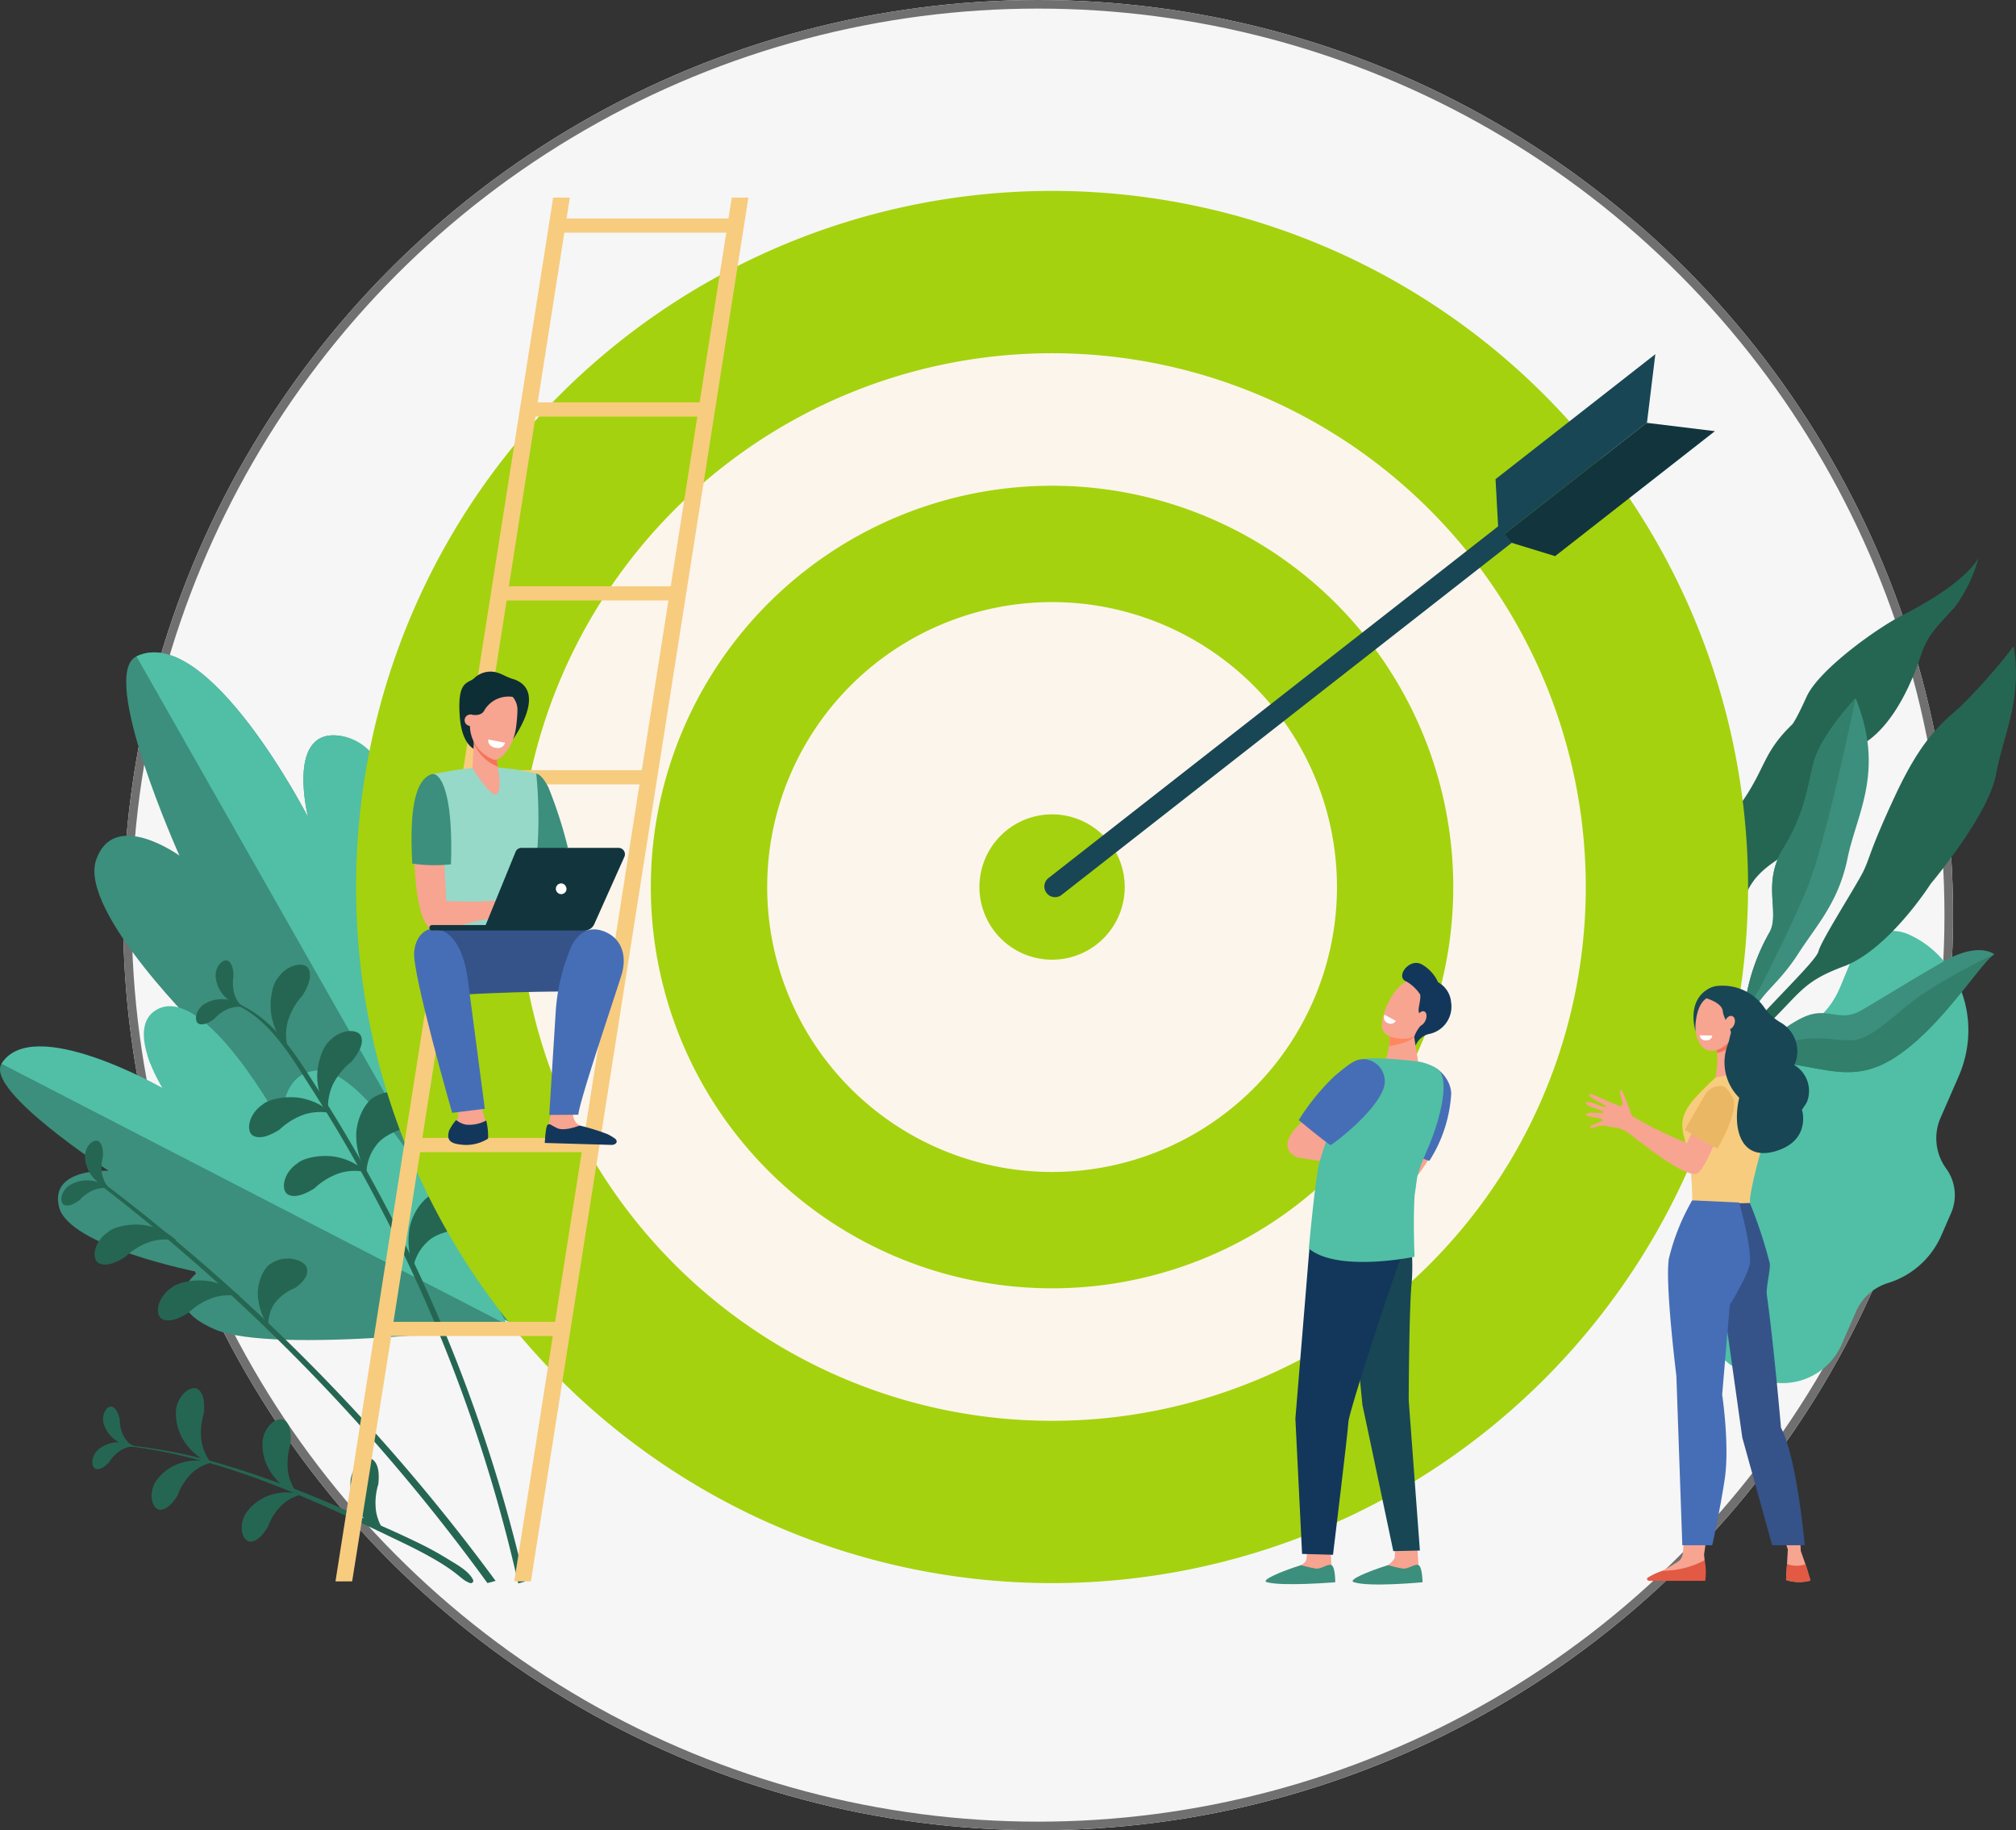 <svg xmlns="http://www.w3.org/2000/svg" xmlns:xlink="http://www.w3.org/1999/xlink" width="234.653" height="213" viewBox="0 0 234.653 213">
  <rect x="0" y="0" width="234.653" height="213" fill="#333333" stroke="none"/>
  <defs>
    <clipPath id="clip-path">
      <rect id="Rectángulo_46953" data-name="Rectángulo 46953" width="234.653" height="162.173" transform="translate(0 0)" fill="none"/>
    </clipPath>
  </defs>
  <g id="Grupo_81238" data-name="Grupo 81238" transform="translate(-682.341 -5434.863)">
    <g id="Elipse_4731" data-name="Elipse 4731" transform="translate(696.667 5434.863)" fill="#f6f6f6" stroke="#707070" stroke-width="1">
      <circle cx="106.5" cy="106.5" r="106.5" stroke="none"/>
      <circle cx="106.5" cy="106.5" r="106" fill="none"/>
    </g>
    <g id="Grupo_81226" data-name="Grupo 81226" transform="translate(682.341 5457.081)">
      <g id="Grupo_81225" data-name="Grupo 81225" transform="translate(0 0.002)" clip-path="url(#clip-path)">
        <path id="Trazado_115290" data-name="Trazado 115290" d="M143.735,542s-33-16.269-38.67-24.754,2.667-8.966,2.667-8.966S93.008,493.96,95.08,487.931s9.7-.5,9.7-.5-9.468-21.076-5-23.194c8.315-3.946,19.98,18.73,19.98,18.73s-2.507-9.851,3.219-9.531c8.635.483,8.278,22.766,8.278,22.766s.975-8.544,6.18-5.769c9.338,4.98,6.3,51.566,6.3,51.566" transform="translate(-83.893 -410.073)" fill="#3c8f7c"/>
        <path id="Trazado_115291" data-name="Trazado 115291" d="M176.69,486.987c-4.064-2.255-8.112,4.337-8.112,4.337s.41-17.4-8.225-17.887c-5.726-.32-3.219,9.531-3.219,9.531s-11.665-22.676-19.979-18.73l44,77.4c.311-5.405,3.589-50.183-4.462-54.651" transform="translate(-121.273 -410.073)" fill="#50bfa5"/>
        <path id="Trazado_115292" data-name="Trazado 115292" d="M58.989,875.976S32,879.327,25.017,876.34s-1.98-6.676-1.98-6.676-15-2.949-16.161-7.551,5.763-4.235,5.763-4.235S-1.746,848.562.177,845.427c3.583-5.84,20.073,3.564,20.073,3.564s-5.566-5.125-1.865-7.253c5.582-3.208,14.414,10.836,14.414,10.836s-.549-3.461,3.825-3.845c7.848-.688,22.365,27.247,22.365,27.247" transform="translate(0 -743.846)" fill="#3c8f7c"/>
        <path id="Trazado_115293" data-name="Trazado 115293" d="M38.153,826.837c-4.374.384-4,6.36-4,6.36s-8.992-16.647-14.574-13.44c-3.7,2.127.678,9.113.678,9.113s-15.143-8.66-18.726-2.82l58.894,30.4c-2-3.5-14.939-30.256-22.27-29.612" transform="translate(-1.352 -724.47)" fill="#50bfa5"/>
        <path id="Trazado_115294" data-name="Trazado 115294" d="M1728.414,750.068l1.45-3.5a4.947,4.947,0,0,1,6.427-2.748c6.112,2.668,8.769,10.094,5.935,16.586l-2.072,4.747a5.959,5.959,0,0,0,.633,5.98,5.264,5.264,0,0,1,.522,5.268l-1.092,2.5a9.95,9.95,0,0,1-6.213,5.543,6.036,6.036,0,0,0-3.751,3.39l-1.547,3.543a7.522,7.522,0,0,1-9.773,4.178l-2.1-.918a7.523,7.523,0,0,1-3.581-10.008c2.765-4.684,2.545-8.18,1.565-10.551a14.185,14.185,0,0,1,.135-11.068l.219-.5a14.085,14.085,0,0,1,8.6-7.787c1.67-.532,3.411-1.831,4.643-4.654" transform="translate(-1514.252 -657.35)" fill="#50bfa5"/>
        <path id="Trazado_115296" data-name="Trazado 115296" d="M1735,457.636a67.752,67.752,0,0,1-6.282,7.107c-2.328,2-4.547,3.92-7.514,10.292s-2.882,7.1-3.671,8.743-4.929,8.068-5.242,9.35-7.075,7.425-9.167,10.549-5.526,7.483-5.976,10l.611-.012a27.518,27.518,0,0,1,7.185-10.64c5.365-4.94,5.05-6.182,10.293-8.141s10.114-9.608,10.114-9.608,6.724-7.974,7.6-12.728,3.092-8.711,2.047-14.916" transform="translate(-1500.624 -404.643)" fill="#256653"/>
        <path id="Trazado_115297" data-name="Trazado 115297" d="M1723.192,369.39a17.292,17.292,0,0,1-2.755,5.667c-1.729,1.948-3.087,3.06-3.868,5.422s-2.988,8.4-7.071,10.657-6.63,11.25-9.84,13.4-4.006,4.055-4.629,8.886-.532,11.748-6.247,19.421l-.349-2.32s4.3-6.405,4.612-10.669-.491-11,1.025-13.792-1.407-4.083,1.483-8.164,2.5-5.823,5.911-9.139c0,0,.3-.123,1.726-3.268s8.145-7.955,11.073-9.448,7.226-3.979,8.928-6.658" transform="translate(-1492.917 -326.616)" fill="#256653"/>
        <path id="Trazado_115298" data-name="Trazado 115298" d="M1708.37,509.867s-4.1,4.338-4.893,7.56-1.054,5.931-3.567,10.011-.218,7.562-1.635,9.808a23.569,23.569,0,0,0-2.639,7.322c-.484,2.2-5.557,8.672-6.927,12.227s-.714,3.721-.714,3.721,1.689-4.722,2.841-6.146a83.654,83.654,0,0,0,5.857-8.417c1.051-2.012,2.87-3.037,5.006-6.361s4.685-5.949,5.741-11.126,4.388-10.124.93-18.6" transform="translate(-1492.39 -450.826)" fill="#3c8f7c"/>
        <path id="Trazado_115299" data-name="Trazado 115299" d="M1709.333,781.445s2.849-6.053,8.763-5.349,9.036,2.632,14.192-1.075,9.24-10.544,10.836-11.513c0,0-1.8-1.529-5.944.861s-7.094,4.247-9.494,5.641-3.719-.186-6.083.552c-1.981.618-4.923,3.051-6.276,4.37a7.189,7.189,0,0,1-1.462,1.1c-.485.276-1.066.617-1.449.879a38.9,38.9,0,0,0-3.535,4.45Z" transform="translate(-1510.998 -674.67)" fill="#3c8f7c"/>
        <path id="Trazado_115300" data-name="Trazado 115300" d="M1644.862,638.926s3.844-7.319,3.37-11.448-4.079-7.942-3.351-10.3,4.969-8.193,3.86-13.531c0,0-1.847,4.1-2.906,4.864s-7.693,3.284-7.86,8.614,5.134,7.818,6.159,9.637,2.88,2.248,2.66,3.248a39.544,39.544,0,0,1-2.149,8.143Z" transform="translate(-1448.298 -533.748)" fill="#3c8f7c"/>
        <path id="Trazado_115301" data-name="Trazado 115301" d="M1692.393,551.306l4.767-7.56s3.215-6.224,5.47-11.514,5.743-22.366,5.743-22.366-4.1,4.338-4.893,7.56-1.054,5.931-3.567,10.011-.219,7.562-1.635,9.808a23.576,23.576,0,0,0-2.639,7.322c-.484,2.2-5.557,8.672-6.927,12.227a9.347,9.347,0,0,0-.868,3.32c.29-3.321,4.549-8.809,4.549-8.809" transform="translate(-1492.393 -450.826)" fill="#327f6b"/>
        <path id="Trazado_115302" data-name="Trazado 115302" d="M1726.2,777.2c-2.665-.084-4.9-.787-8.448.76a25.972,25.972,0,0,0-5.883,3.537s-1.924,2.113-2.783,3.262l-.2.282.451.081s2.849-6.053,8.763-5.349,9.036,2.632,14.192-1.075,9.24-10.544,10.836-11.513a66.971,66.971,0,0,0-8.487,4.723c-3.371,2.361-5.774,5.374-8.439,5.291" transform="translate(-1510.998 -678.348)" fill="#327f6b"/>
        <path id="Trazado_115303" data-name="Trazado 115303" d="M1645.834,608.513c-1.059.762-7.693,3.284-7.861,8.614s5.134,7.818,6.159,9.637,2.88,2.248,2.66,3.248a39.529,39.529,0,0,1-2.149,8.143l.095.337a46.843,46.843,0,0,0,2.05-4.938,10.78,10.78,0,0,0,.31-6.074c-.349-2.32-4.579-7.863-5.362-10.443s3.943-5.488,5.223-7.125,1.781-6.264,1.781-6.264-1.847,4.1-2.906,4.864" transform="translate(-1448.297 -533.748)" fill="#327f6b"/>
        <path id="Trazado_115305" data-name="Trazado 115305" d="M145.764,1041.98A225.824,225.824,0,0,0,99.92,995.53c-.181-.137-.425.178-.243.318a225.586,225.586,0,0,1,45.135,46.387Z" transform="translate(-88.078 -880.22)" fill="#256653"/>
        <path id="Trazado_115306" data-name="Trazado 115306" d="M162.324,1098.7a7.968,7.968,0,0,1,2.95-1.775,6.147,6.147,0,0,1,3.043-.115,6.638,6.638,0,0,0-2.979-1.644c-1.766-.516-4.192-.083-4.985.618-1.8,1.218-1.944,3.287-1.052,3.671.886.408,2.07-.155,3.024-.754" transform="translate(-140.381 -968.149)" fill="#256653"/>
        <path id="Trazado_115307" data-name="Trazado 115307" d="M98.661,1042.615a7.968,7.968,0,0,1,2.95-1.776,6.145,6.145,0,0,1,3.043-.115,6.633,6.633,0,0,0-2.979-1.644c-1.766-.516-4.192-.083-4.985.618-1.8,1.218-1.944,3.287-1.052,3.671.886.408,2.071-.155,3.024-.754" transform="translate(-84.09 -918.558)" fill="#256653"/>
        <path id="Trazado_115308" data-name="Trazado 115308" d="M263.483,1076.394a5.669,5.669,0,0,0-2.428,1.851,4.329,4.329,0,0,0-.681,2.595,7.176,7.176,0,0,1-1.2-3.243c-.223-1.738.683-3.671,1.573-4.08,1.625-1.075,3.849-.373,4.092.554.271.933-.546,1.735-1.357,2.323" transform="translate(-229.133 -948.727)" fill="#256653"/>
        <path id="Trazado_115309" data-name="Trazado 115309" d="M240.542,824.253A180.715,180.715,0,0,1,264.6,881.845l.768-.206A181.863,181.863,0,0,0,241.4,824.532c-2.6-4.063-5.407-8.882-10.275-10.467-.094-.031-.129.112-.04.146,4.446,1.675,7.021,6.242,9.454,10.041" transform="translate(-204.283 -719.795)" fill="#256653"/>
        <path id="Trazado_115310" data-name="Trazado 115310" d="M275.747,781.231a7.97,7.97,0,0,0-1.717,2.984,6.148,6.148,0,0,0-.055,3.045,6.638,6.638,0,0,1-1.7-2.946c-.55-1.755-.165-4.19.519-5,1.182-1.823,3.248-2.008,3.649-1.124.426.878-.114,2.073-.694,3.038" transform="translate(-240.513 -687.627)" fill="#256653"/>
        <path id="Trazado_115311" data-name="Trazado 115311" d="M253.961,914.53a7.968,7.968,0,0,1,2.95-1.776,6.15,6.15,0,0,1,3.043-.115A6.637,6.637,0,0,0,256.974,911c-1.766-.516-4.192-.082-4.985.618-1.8,1.218-1.944,3.287-1.052,3.671.886.408,2.071-.155,3.024-.754" transform="translate(-221.407 -805.304)" fill="#256653"/>
        <path id="Trazado_115312" data-name="Trazado 115312" d="M288.9,973.651a7.966,7.966,0,0,1,2.95-1.775,6.145,6.145,0,0,1,3.043-.115,6.633,6.633,0,0,0-2.979-1.644c-1.766-.516-4.192-.082-4.985.618-1.8,1.218-1.944,3.287-1.052,3.671.886.408,2.07-.155,3.024-.754" transform="translate(-252.296 -857.58)" fill="#256653"/>
        <path id="Trazado_115313" data-name="Trazado 115313" d="M322.836,847.873a7.968,7.968,0,0,0-2.166,2.676,6.148,6.148,0,0,0-.534,3,6.637,6.637,0,0,1-1.217-3.178c-.267-1.82.5-4.164,1.3-4.852,1.455-1.614,3.524-1.471,3.781-.535.282.934-.44,2.029-1.165,2.891" transform="translate(-281.941 -746.521)" fill="#256653"/>
        <path id="Trazado_115314" data-name="Trazado 115314" d="M363.432,909.7c-.5.266-2.25.747-3.129,2.056a5.311,5.311,0,0,0-1.056,3.116,8.8,8.8,0,0,1-1.189-4.07c-.124-2.146,1.15-4.433,2.274-4.856,2.08-1.176,4.741-.127,4.959,1.028.251,1.164-.816,2.076-1.859,2.726" transform="translate(-316.588 -800.583)" fill="#256653"/>
        <path id="Trazado_115315" data-name="Trazado 115315" d="M415.938,1009.844c-.538.178-2.343.358-3.43,1.5a5.31,5.31,0,0,0-1.565,2.894,8.8,8.8,0,0,1-.487-4.212c.239-2.136,1.88-4.176,3.058-4.4,2.248-.81,4.694.672,4.715,1.848.052,1.19-1.153,1.909-2.291,2.374" transform="translate(-362.834 -888.969)" fill="#256653"/>
        <path id="Trazado_115316" data-name="Trazado 115316" d="M199.115,814.621a4.731,4.731,0,0,1,1.667-1.179,3.649,3.649,0,0,1,1.795-.2,3.937,3.937,0,0,0-1.834-.842,3.857,3.857,0,0,0-2.922.584c-1.011.8-1.006,2.029-.462,2.218s1.218-.182,1.756-.579" transform="translate(-174.183 -718.263)" fill="#256653"/>
        <path id="Trazado_115317" data-name="Trazado 115317" d="M218.7,775.106a4.727,4.727,0,0,0,.084,2.041,3.645,3.645,0,0,0,.937,1.544,3.936,3.936,0,0,1-1.787-.939,3.859,3.859,0,0,1-1.322-2.671c.016-1.289.993-2.036,1.474-1.719s.6,1.076.614,1.744" transform="translate(-191.519 -683.745)" fill="#256653"/>
        <path id="Trazado_115318" data-name="Trazado 115318" d="M63.786,996.7a4.726,4.726,0,0,1,1.667-1.179,3.642,3.642,0,0,1,1.795-.2,3.935,3.935,0,0,0-1.834-.842,3.858,3.858,0,0,0-2.922.583c-1.011.8-1.006,2.03-.462,2.217s1.218-.182,1.756-.578" transform="translate(-54.525 -879.255)" fill="#256653"/>
        <path id="Trazado_115319" data-name="Trazado 115319" d="M87.323,956.3a4.729,4.729,0,0,0-.084,2.041,3.643,3.643,0,0,0,.807,1.616,3.935,3.935,0,0,1-1.7-1.082,3.858,3.858,0,0,1-1.1-2.77c.121-1.283,1.157-1.948,1.61-1.593s.509,1.121.469,1.788" transform="translate(-75.351 -843.897)" fill="#256653"/>
        <path id="Trazado_115320" data-name="Trazado 115320" d="M123.889,1260.293c11.442,1.254,22.1,6.3,32.356,11.23,6.918,3.321,6.569,4.267,7.978,4.762a.283.283,0,0,0,.345-.388c-.542-1.073-1.963-1.8-2.952-2.418a38.373,38.373,0,0,0-3.574-1.947c-2.611-1.268-5.29-2.409-7.952-3.565a115.341,115.341,0,0,0-16.637-6.063,58.441,58.441,0,0,0-9.557-1.7.047.047,0,0,0-.008.093" transform="translate(-109.506 -1114.272)" fill="#256653"/>
        <path id="Trazado_115321" data-name="Trazado 115321" d="M179.691,1206.273a7.38,7.38,0,0,0-.262,3.178,5.7,5.7,0,0,0,1.155,2.573,6.144,6.144,0,0,1-2.589-1.8,6.024,6.024,0,0,1-1.536-4.393c.272-1.995,1.93-2.965,2.615-2.382.7.568.722,1.783.617,2.821" transform="translate(-155.976 -1063.947)" fill="#256653"/>
        <path id="Trazado_115322" data-name="Trazado 115322" d="M266.736,1237.439a7.382,7.382,0,0,0-.262,3.179,5.693,5.693,0,0,0,1.155,2.573,6.144,6.144,0,0,1-2.59-1.8A6.024,6.024,0,0,1,263.5,1237c.272-1.995,1.93-2.965,2.615-2.382.7.568.722,1.783.617,2.82" transform="translate(-232.942 -1091.505)" fill="#256653"/>
        <path id="Trazado_115323" data-name="Trazado 115323" d="M355.182,1276.863a7.384,7.384,0,0,0-.262,3.179,5.69,5.69,0,0,0,1.155,2.573,6.144,6.144,0,0,1-2.589-1.8,6.025,6.025,0,0,1-1.536-4.393c.272-1.995,1.93-2.965,2.615-2.382.7.568.722,1.782.617,2.82" transform="translate(-311.146 -1126.364)" fill="#256653"/>
        <path id="Trazado_115324" data-name="Trazado 115324" d="M155.433,1279.828a6.823,6.823,0,0,1,1.581-2.488,5.264,5.264,0,0,1,2.288-1.252,5.686,5.686,0,0,0-2.912-.12,5.57,5.57,0,0,0-3.583,2.38c-.913,1.622-.232,3.262.6,3.215.835-.026,1.527-.911,2.029-1.734" transform="translate(-134.727 -1128.086)" fill="#256653"/>
        <path id="Trazado_115325" data-name="Trazado 115325" d="M245.974,1311.874a6.823,6.823,0,0,1,1.581-2.488,5.266,5.266,0,0,1,2.288-1.252,5.684,5.684,0,0,0-2.912-.12,5.569,5.569,0,0,0-3.583,2.38c-.913,1.621-.232,3.262.6,3.215.835-.026,1.527-.911,2.029-1.734" transform="translate(-214.783 -1156.421)" fill="#256653"/>
        <path id="Trazado_115326" data-name="Trazado 115326" d="M94.791,1259.858a4.379,4.379,0,0,1,1.322-1.354,3.381,3.381,0,0,1,1.6-.484,3.649,3.649,0,0,0-1.812-.46,3.574,3.574,0,0,0-2.565,1.021c-.788.9-.577,2.017-.049,2.1s1.079-.37,1.5-.821" transform="translate(-82.069 -1111.935)" fill="#256653"/>
        <path id="Trazado_115327" data-name="Trazado 115327" d="M105.5,1223.273a4.378,4.378,0,0,0,.418,1.845,3.376,3.376,0,0,0,1.112,1.25,3.647,3.647,0,0,1-1.785-.556,3.573,3.573,0,0,1-1.651-2.212c-.2-1.177.564-2.021,1.055-1.813s.726.88.851,1.486" transform="translate(-91.564 -1080.28)" fill="#256653"/>
        <path id="Trazado_115328" data-name="Trazado 115328" d="M519.945,81.012A81.01,81.01,0,1,1,438.935,0a81.01,81.01,0,0,1,81.01,81.01" transform="translate(-316.478 -0.002)" fill="#a5d20e"/>
        <path id="Trazado_115329" data-name="Trazado 115329" d="M567.3,135.5a73.874,73.874,0,1,1-73.875-73.875A73.874,73.874,0,0,1,567.3,135.5" transform="translate(-370.965 -54.487)" fill="#a5d20e"/>
        <path id="Trazado_115330" data-name="Trazado 115330" d="M645.285,225.239a62.122,62.122,0,1,1-62.122-62.122,62.122,62.122,0,0,1,62.122,62.122" transform="translate(-460.707 -144.229)" fill="#fcf5eb"/>
        <path id="Trazado_115331" data-name="Trazado 115331" d="M747.644,343.025a46.7,46.7,0,1,1-46.7-46.7,46.7,46.7,0,0,1,46.7,46.7" transform="translate(-578.491 -262.015)" fill="#a5d20e"/>
        <path id="Trazado_115332" data-name="Trazado 115332" d="M837.471,446.388a33.16,33.16,0,1,1-33.16-33.16,33.16,33.16,0,0,1,33.16,33.16" transform="translate(-681.854 -365.377)" fill="#fcf5eb"/>
        <path id="Trazado_115333" data-name="Trazado 115333" d="M1001.4,635.02a8.456,8.456,0,1,1-8.456-8.456,8.456,8.456,0,0,1,8.456,8.456" transform="translate(-870.487 -554.01)" fill="#a5d20e"/>
        <path id="Trazado_115334" data-name="Trazado 115334" d="M1498.972,184.109l-.3-5.494,18.6-14.546-.972,7.954-18.225,14.255Z" transform="translate(-1324.598 -145.071)" fill="#184655"/>
        <path id="Trazado_115335" data-name="Trazado 115335" d="M1499.984,246.938l5.26,1.615,18.6-14.546-7.954-.972-18.225,14.255Z" transform="translate(-1324.236 -206.05)" fill="#12353d"/>
        <path id="Trazado_115336" data-name="Trazado 115336" d="M1050.016,379.391h0a1.243,1.243,0,0,0,1.745.213l52.4-40.982-1.531-1.958-52.4,40.982a1.243,1.243,0,0,0-.213,1.745" transform="translate(-928.193 -297.679)" fill="#184655"/>
        <path id="Trazado_115337" data-name="Trazado 115337" d="M1727.16,829.78c0,.525.2.951.438.951s.438-.426.438-.951-.2-.951-.438-.951-.438.426-.438.951" transform="translate(-1527.159 -732.853)" fill="#f7a491"/>
        <path id="Trazado_115338" data-name="Trazado 115338" d="M1663.037,1342.536a27.123,27.123,0,0,0,.138-3.527h2.867c-.3,2.055-.532,3.654-.532,3.654l.071.65,0,1.918h-6.272a28.256,28.256,0,0,0,3.194-1.775,1.282,1.282,0,0,0,.532-.919" transform="translate(-1467.167 -1183.956)" fill="#f7a491"/>
        <path id="Trazado_115339" data-name="Trazado 115339" d="M1790.717,1347.072l-.833-2.389h2.183c.114,1.533.156,2.568.156,2.568l.555,1.571.564,1.866a4.923,4.923,0,0,1-2.831-.059l.108-1.858Z" transform="translate(-1582.62 -1188.972)" fill="#f7a491"/>
        <path id="Trazado_115340" data-name="Trazado 115340" d="M1691.966,886.234c.757-1.035,3.88-4.032,4.227-4.026,1.011.018,4.331.019,4.98.349l-.031,5.706c-.106.479-2.4,7.939-2.264,9.572l-.016.015a4.592,4.592,0,0,1-6.707-.323,37.746,37.746,0,0,0-.263-4.327c-.424-3.234-1.806-4.4.074-6.966" transform="translate(-1495.19 -780.051)" fill="#f7cc7f"/>
        <path id="Trazado_115341" data-name="Trazado 115341" d="M1726.79,848.7a16.75,16.75,0,0,0,.1,2.9c.189.8.441.858-1.182,1.1-.637.1-1.252.238-1.252.238s.167-1.172.192-1.667c.042-.815-.187-3.331-.187-3.331Z" transform="translate(-1524.769 -749.756)" fill="#f7a491"/>
        <path id="Trazado_115342" data-name="Trazado 115342" d="M1725.583,849.749a2.9,2.9,0,0,1-.934.331c-.055-.994-.159-2.134-.159-2.134l2.222.721a2.919,2.919,0,0,1-1.129,1.082" transform="translate(-1524.799 -749.756)" fill="#f47458"/>
        <path id="Trazado_115343" data-name="Trazado 115343" d="M1795.4,1379.917a3.108,3.108,0,0,0,2.15.03l.123.332.472,1.575a5.044,5.044,0,0,1-2.854-.071Z" transform="translate(-1587.405 -1220.126)" fill="#e25a44"/>
        <path id="Trazado_115344" data-name="Trazado 115344" d="M1662.322,1378.543H1655.8c-.241-.021-.3-.219-.216-.34a7.912,7.912,0,0,1,1.788-.832,10.457,10.457,0,0,0,4.884-1.225,7.332,7.332,0,0,1,.065,2.4" transform="translate(-1463.841 -1216.791)" fill="#e25a44"/>
        <path id="Trazado_115345" data-name="Trazado 115345" d="M1718.3,1017.265l3.821,27.185,3.48,12.535h3.786s-.879-10.1-2.762-13.676c0,0-.823-9.587-1.646-15.449-.123-.876.486-3.151.327-3.739a54.211,54.211,0,0,0-2.3-6.965Z" transform="translate(-1519.327 -899.372)" fill="#355389"/>
        <path id="Trazado_115346" data-name="Trazado 115346" d="M1683.825,1026.671l-.884,10.443s.9,5.968.283,9.928-1.443,7.595-1.443,7.595h-3.48l-.692-19.721s-1.337-10.716-.874-13.622a25.28,25.28,0,0,1,2.716-6.794l5.475.25s1.485,5.319,1.234,7.1c-.186,1.325-2.335,4.816-2.335,4.816" transform="translate(-1482.488 -897.024)" fill="#466eb6"/>
        <path id="Trazado_115347" data-name="Trazado 115347" d="M1724.255,817.7c4.137-1.242,3.03-4.889,3.006-4.751.012-.113.4-.572.595-.964a3.5,3.5,0,0,0-1.471-4.286,3.867,3.867,0,0,0-1.511-4.906,6.09,6.09,0,0,1-1.926-1.707,5.912,5.912,0,0,0-5.746-2.57c-2.484.635.842,2.074.512,4.464-.167,1.211.313,1.038,1.061,2.011a5.8,5.8,0,0,0,1.2,6.512c-.81,3.411.06,7.464,4.282,6.2" transform="translate(-1517.534 -705.968)" fill="#184655"/>
        <path id="Trazado_115348" data-name="Trazado 115348" d="M1708.749,801.487c.489,2.016-2.156,3.479-4.251,3.533-1.361.035-1.987-.1-2.207-1.54-.357-2.327.6-3.746,1.945-4.333a3.638,3.638,0,0,1,4.514,2.339" transform="translate(-1505.103 -706.424)" fill="#184655"/>
        <path id="Trazado_115349" data-name="Trazado 115349" d="M1707.4,808.529a2.753,2.753,0,0,1,1.412,1.24c.491.93.247,3.908-1.8,4.89s-2.981-1.248-2.833-2.893.739-3.8,3.217-3.236" transform="translate(-1506.826 -714.823)" fill="#f7a491"/>
        <path id="Trazado_115350" data-name="Trazado 115350" d="M1709.986,848.641l-1.449-.022a.64.64,0,0,0,.662.589c.777.035.787-.567.787-.567" transform="translate(-1510.693 -750.351)" fill="#fff"/>
        <path id="Trazado_115351" data-name="Trazado 115351" d="M1718.945,809.319c.3-1.539.184-2.705-.909-3.268s-2.028-1.121-3.006-.109l-.221.125s1.846.51,1.949,1.491,1.085,2.146.933,2.628-.325,1.442-.325,1.442l.4-.333a2.72,2.72,0,0,0,1.176-1.975" transform="translate(-1516.238 -712.12)" fill="#184655"/>
        <path id="Trazado_115352" data-name="Trazado 115352" d="M1733.584,829.665c-.152.425-.037.852.257.953s.657-.161.81-.586.037-.852-.258-.953-.657.161-.81.586" transform="translate(-1532.78 -733.055)" fill="#f7a491"/>
        <path id="Trazado_115353" data-name="Trazado 115353" d="M343.705,139.2h18.806l-4.488,28.553h1.94L385.276,6.715h-1.94l-.381,2.426H364.11l.381-2.426h-1.94L337.213,167.754h1.94ZM375.967,53.6l-3.1,19.751H354.037l3.1-19.751Zm-18.572-1.651,3.1-19.751h18.838l-3.1,19.751ZM372.6,75l-3.1,19.751H350.68L353.778,75Zm-3.364,21.4-3.1,19.751H347.322l3.1-19.751ZM382.7,10.792l-3.1,19.751H360.753l3.1-19.751ZM343.964,137.55l3.1-19.751h18.812l-3.1,19.751Z" transform="translate(-298.165 -5.938)" fill="#f7cc7f"/>
        <path id="Trazado_115354" data-name="Trazado 115354" d="M1411.052,962.17a2.011,2.011,0,0,1-.212.515,19.522,19.522,0,0,1-2.03,2.7l-1.1-2.472s.179-.776.489-1.886a6.348,6.348,0,0,1,2.85,1.143" transform="translate(-1244.702 -849.743)" fill="#f8a492"/>
        <path id="Trazado_115355" data-name="Trazado 115355" d="M1382.219,886.369s6.121,2.636,6.319,2.586a16.266,16.266,0,0,0,2.536-7.773c.012-1.733-1.788-3.817-3.8-3.4-1.011.208-.995.489-2.49,2.661a25.043,25.043,0,0,0-2.569,5.93" transform="translate(-1222.162 -776.086)" fill="#466eb6"/>
        <path id="Trazado_115356" data-name="Trazado 115356" d="M1309.665,1360.482s.145,2.4.146,2.409a13.136,13.136,0,0,1,.264,1.337c0,1.042-4.949-.885-3.84-1.347.1-.042.626-.358.659-.713.051-.547.18-1.653.18-1.653Z" transform="translate(-1154.833 -1202.942)" fill="#f7a491"/>
        <path id="Trazado_115357" data-name="Trazado 115357" d="M1276.223,1380.785s1.162.319,1.757.4,1.38-.591,1.8-.41c.463.2.445,2,.445,2s-6.232.511-7.984-.018c-.694-.209,1.6-1.224,3.981-1.966" transform="translate(-1124.809 -1220.856)" fill="#3c8f7c"/>
        <path id="Trazado_115358" data-name="Trazado 115358" d="M1397.1,1360.482s.145,2.4.146,2.409a13.171,13.171,0,0,1,.264,1.337c0,1.042-4.95-.885-3.84-1.347.1-.042.782-.594.816-.949.051-.547.024-1.417.024-1.417Z" transform="translate(-1232.144 -1202.942)" fill="#f7a491"/>
        <path id="Trazado_115359" data-name="Trazado 115359" d="M1363.682,1380.785s1.162.319,1.757.4,1.38-.591,1.8-.41c.463.2.482,2,.482,2s-6.26.6-8.021-.018c-.683-.238,1.6-1.224,3.981-1.966" transform="translate(-1202.143 -1220.856)" fill="#3c8f7c"/>
        <path id="Trazado_115360" data-name="Trazado 115360" d="M1394.665,842.721l.561,3.549s-2.138,1.717-3.384,1.355c-1.046-.3-.329-1.671-.329-1.671a8.878,8.878,0,0,0,.386-2.887c-.171-.993,2.766-.345,2.766-.345" transform="translate(-1230.167 -744.953)" fill="#f7a491"/>
        <path id="Trazado_115361" data-name="Trazado 115361" d="M1398.608,843.8a8.735,8.735,0,0,1-2.42.682,4.7,4.7,0,0,0,.057-1.41c-.079-.458.5-.567,1.155-.551.852.073,1.611.206,1.611.206l.108.682a1.755,1.755,0,0,1-.511.391" transform="translate(-1234.513 -744.956)" fill="#fe875e"/>
        <path id="Trazado_115362" data-name="Trazado 115362" d="M1395.249,794.393c.088,0-.845,3.965-2.29,4.647s-3.6.327-4-.741c-.447-1.181,1.184-5.226,3.216-5.74s3.078,1.834,3.078,1.834" transform="translate(-1228.052 -700.718)" fill="#f7a491"/>
        <path id="Trazado_115363" data-name="Trazado 115363" d="M1411.715,776.07a4.549,4.549,0,0,1,1.862,2.057,2.926,2.926,0,0,1,1.511,2.311,3.248,3.248,0,0,1-2.446,3.688,2.216,2.216,0,0,0-1.683,1.392l-.166-1.038a4.111,4.111,0,0,1,.812-1.356c.488-.452-.231-1.112-.294-1.649-.049-.414.256-1.218.19-1.9a4.691,4.691,0,0,0-1.609-1.531c-1.361-.517.342-2.829,1.822-1.975" transform="translate(-1246.19 -686.037)" fill="#13375b"/>
        <path id="Trazado_115364" data-name="Trazado 115364" d="M1423.34,825.057c-.189.458-.112.913.172,1.015s.667-.185.856-.643.112-.912-.172-1.015-.667.185-.856.643" transform="translate(-1258.43 -728.931)" fill="#f7a491"/>
        <path id="Trazado_115365" data-name="Trazado 115365" d="M1313.456,954.389l-8.408-1.371s.957-2.409,1.3-2.409,6.358,2.626,6.358,2.626l.479.961Z" transform="translate(-1153.927 -840.532)" fill="#f8a492"/>
        <path id="Trazado_115366" data-name="Trazado 115366" d="M1365.264,1030.1a27.688,27.688,0,0,1,.5,7.13c-.342,3.075-.369,14-.369,14l1.3,17.476-3.095.068s-3.67-17.468-3.6-17.019-1.231-12.3-1.231-12.3l4.375-9.737Z" transform="translate(-1201.427 -910.478)" fill="#184655"/>
        <path id="Trazado_115367" data-name="Trazado 115367" d="M1314.328,1021.1s.547,3.651-.137,5.253-5.864,17.315-5.932,18.6-1.791,15.442-1.791,15.442l-3.6-.1-.779-15.744,1.63-19.787,1.583-5Z" transform="translate(-1151.312 -901.674)" fill="#13375b"/>
        <path id="Trazado_115368" data-name="Trazado 115368" d="M1397.059,866.187a3.232,3.232,0,0,1-1.715.515,5.7,5.7,0,0,1-2-.831l.162-.551s2.141-.312,2.2-.278,1.355,1.146,1.355,1.146" transform="translate(-1232 -764.869)" fill="#f7a491"/>
        <path id="Trazado_115369" data-name="Trazado 115369" d="M1299.848,926.863s-3.18,3-4.616,2.489-2.03-2.264,1.473-4.827c3.135-2.294,3.143,2.338,3.143,2.338" transform="translate(-1144.248 -816.904)" fill="#f8a492"/>
        <path id="Trazado_115370" data-name="Trazado 115370" d="M1316.765,884.446c.472-2.57,3.9-10.569,4.17-12.043.133-.716,1.98-.732,3.74-.639,1.858.1,3.7.334,3.7.334a5.654,5.654,0,0,1,2.369.948c.724.678.916,2.554-.124,6.114-.822,2.811-1.84,4.354-2.344,6.4-.1.687-.189,1.364-.305,2.156-.186,3.061,0,7.105,0,7.105s-8.956,1.858-12.306-.961c0,0,.61-6.783,1.094-9.417" transform="translate(-1163.32 -770.781)" fill="#50bfa5"/>
        <path id="Trazado_115371" data-name="Trazado 115371" d="M1305.4,879.7s3.514,2.9,3.719,2.9c.132,0,5.015-3.592,6.142-6.542a2.58,2.58,0,0,0-2.177-3.45c-1.035,0-1.495.271-3.546,2a26.18,26.18,0,0,0-4.138,5.092" transform="translate(-1154.235 -771.565)" fill="#466eb6"/>
        <path id="Trazado_115372" data-name="Trazado 115372" d="M1391.087,827.878l1.319.723a.713.713,0,0,1-.936.256.7.7,0,0,1-.383-.979" transform="translate(-1229.933 -732.012)" fill="#fff"/>
        <path id="Trazado_115373" data-name="Trazado 115373" d="M525.75,585.681c.181.007.677.174,1.4,1.545a51.4,51.4,0,0,1,2.281,7.041l-4.042,1.505-.519-1.1-.855-8.5s1.683-.489,1.733-.487" transform="translate(-463.337 -517.861)" fill="#3c8f7c"/>
        <path id="Trazado_115374" data-name="Trazado 115374" d="M438.1,579.1a24.691,24.691,0,0,1,5.343.763s.975,8.382-.878,14.751c-.415,1.426.343,5.91.343,5.91l-11.978-.158s1.419-10.841.884-12.592-.547-7.854-.547-7.854.082-.013,2.691-.464a27.113,27.113,0,0,1,4.141-.355" transform="translate(-381.028 -512.038)" fill="#96d9c9"/>
        <path id="Trazado_115375" data-name="Trazado 115375" d="M454.793,898.451a16.127,16.127,0,0,0,.752,3.905c.487.847-.026,2.287-.051,2.484s-1.026.48-2.615.31-1.564-.536-1.436-1.129.974-1.355,1.026-1.92a14.727,14.727,0,0,0-.487-2.6Z" transform="translate(-399.119 -794.413)" fill="#f7a491"/>
        <path id="Trazado_115376" data-name="Trazado 115376" d="M439.995,740.873s8.268-.459,10.115.659-1.312,6.606-1.312,6.606-5.753-.265-17.023.385c-2.669.154-2.9-6.958-2.4-7.547s10.619-.1,10.619-.1" transform="translate(-379.468 -654.916)" fill="#355389"/>
        <path id="Trazado_115377" data-name="Trazado 115377" d="M451.936,936.613c-1.637-.174-1.435-.979-1.3-1.589a5.423,5.423,0,0,1,.832-1.259,2.727,2.727,0,0,0,1.1.532,4.1,4.1,0,0,0,2.4-.484,7.914,7.914,0,0,1,.219,2.112,4.757,4.757,0,0,1-3.239.688" transform="translate(-398.375 -825.638)" fill="#13375b"/>
        <path id="Trazado_115378" data-name="Trazado 115378" d="M422.5,747.415c.33,2.5,1.966,14.944,1.966,14.944l-3.8.471S416,746.587,416.244,744.1s1.986-2.693,1.986-2.693,3.4-.611,4.271,6.006" transform="translate(-368.036 -655.543)" fill="#466eb6"/>
        <path id="Trazado_115379" data-name="Trazado 115379" d="M418.452,594.12c1.12-.42,1.668,9.671,1.819,13.824a48.831,48.831,0,0,0,6.3-.063c.4-.031,1.338-.372,1.741-.425a4.023,4.023,0,0,1,.989-.047,18.663,18.663,0,0,1,2.318,1.044c.219.23.812.81.712,1.061s-1.14-.7-1.14-.7l-.508-.285c.633.618,1.84,1.432,1.666,1.729s-1.259-.537-2.034-1.1c.666.6,1.492,1.677,1.3,1.845-.171.151-1.112-1.095-2.117-1.454-.372-.133-.744.235-1.037.28a2.105,2.105,0,0,1-.759.042l-1.088-.309c-.371.034-.38.253-.755.333-.435.092-1.148.19-1.7.325-3.188.779-4.251,1.141-5.227,1.14-2.956,0-3.128-16.247-.481-17.24" transform="translate(-368.345 -525.311)" fill="#f7a491"/>
        <path id="Trazado_115380" data-name="Trazado 115380" d="M413.741,596.394c-.21-4.254-.179-9.5,2.206-10.393.941-.353,2.6,1.77,2.3,10.479a17.925,17.925,0,0,1-4.507-.086" transform="translate(-365.759 -518.112)" fill="#3c8f7c"/>
        <path id="Trazado_115381" data-name="Trazado 115381" d="M553.913,921.043a2.067,2.067,0,0,0,.262,1.764c.593.7,3.057,1.391,3.38,1.771a1.067,1.067,0,0,1,.3.7l-6.915-.19.075-2.089.318-1.5Z" transform="translate(-487.142 -814.389)" fill="#f7a491"/>
        <path id="Trazado_115382" data-name="Trazado 115382" d="M551.65,938.083s-1.777.719-2.635.293-.833-.543-1.081-.385-.337,2.117-.337,2.117l7.776.229c.541-.012.815-.411.375-.752a6.332,6.332,0,0,0-.848-.5,24.325,24.325,0,0,0-3.25-1" transform="translate(-484.187 -829.315)" fill="#13375b"/>
        <path id="Trazado_115383" data-name="Trazado 115383" d="M554.67,744.132c.534-1.125,1.75-2.589,3.889-1.707,2.04.841,2.588,2.909,1.944,5.026s-4.881,14.563-5.029,16.274l-3.383.022s.615-9.855.766-12.237a23.071,23.071,0,0,1,1.813-7.378" transform="translate(-488.16 -656.215)" fill="#466eb6"/>
        <path id="Trazado_115384" data-name="Trazado 115384" d="M453.622,660.242H442.313a.737.737,0,0,0-.682.459l-3.482,8.522h-6.235a.316.316,0,0,0,0,.633h17.744a1.239,1.239,0,0,0,1.13-.734l3.506-7.837a.74.74,0,0,0-.673-1.043" transform="translate(-381.62 -583.788)" fill="#12353d"/>
        <path id="Trazado_115385" data-name="Trazado 115385" d="M559.851,696.794a.623.623,0,1,1-.467-.814.666.666,0,0,1,.467.814" transform="translate(-493.938 -615.378)" fill="#fff"/>
        <path id="Trazado_115386" data-name="Trazado 115386" d="M467.985,484.074a8.669,8.669,0,0,1-1-.4,5.007,5.007,0,0,0-1.141-.43,2.75,2.75,0,0,0-2.314.617c-.746.809-2.071.146-1.8,4.384.3,4.8,2.97,4.271,3.034,4.189s2.379-3.069,2.379-3.069.809,1.77.809,1.7,4.132-5.617.037-7" transform="translate(-408.228 -427.253)" fill="#0e2e35"/>
        <path id="Trazado_115387" data-name="Trazado 115387" d="M477.645,545.336l.23,1.714s.516,2.469-.148,2.946-2.822-3.016-2.822-3.016l.228-4.343Z" transform="translate(-419.912 -479.8)" fill="#f7a491"/>
        <path id="Trazado_115388" data-name="Trazado 115388" d="M476.238,544.044a4.917,4.917,0,0,0,2.78,2.745l-.2-1.453-2.512-2.7Z" transform="translate(-421.091 -479.8)" fill="#f47458"/>
        <path id="Trazado_115389" data-name="Trazado 115389" d="M475.257,501.6a2.286,2.286,0,0,1,2.632,2.312,17.334,17.334,0,0,1-.193,2.2c-.306,1.979-1.656,3.721-2.548,3.565a4.289,4.289,0,0,1-2.743-4.678,3.785,3.785,0,0,1,2.852-3.4" transform="translate(-417.661 -443.487)" fill="#f7a491"/>
        <path id="Trazado_115390" data-name="Trazado 115390" d="M468.191,527.126a.665.665,0,1,1-.506-.9.736.736,0,0,1,.506.9" transform="translate(-412.827 -465.284)" fill="#f7a491"/>
        <path id="Trazado_115391" data-name="Trazado 115391" d="M471.138,499.415s1.079.268,1.48-.426a3.259,3.259,0,0,1,3.653-1.571c1.821.621-1.6-1.51-1.748-1.51l-1.893-.012s-1.347,1.108-1.4,1.23-.437,1.449-.437,1.449Z" transform="translate(-416.28 -438.473)" fill="#0e2e35"/>
        <path id="Trazado_115392" data-name="Trazado 115392" d="M490.735,551.3l1.964.375a.874.874,0,0,1-1.056.6c-1.059-.171-.908-.975-.908-.975" transform="translate(-433.903 -487.46)" fill="#fff"/>
        <path id="Trazado_115393" data-name="Trazado 115393" d="M1594.488,907.968c-.1-.3,1.336-.535,1.412-.834s-1.817-.322-1.885-.585c-.125-.484,2.075-.1,2.032-.328s-2.293-.733-2.05-1.121,2.278.768,2.339.5-1.989-.906-1.952-1.484c.02-.309,3.365,1.541,3.753,1.373s-.417-1.62-.108-1.836,1.2,2.952,1.409,3.058a48.023,48.023,0,0,0,6.341,3.1c.2-.539.617-1.265.79-1.775.9.642,1.573.964,2.5,1.55-.675,1.691-1.635,3.542-2.105,3.755-1.431.647-6.967-3.944-8.072-4.73s-1.739-.531-2.486-.78-1.819.434-1.922.138" transform="translate(-1409.401 -799.006)" fill="#f7a491"/>
        <path id="Trazado_115394" data-name="Trazado 115394" d="M1699.253,901.26c.428,1.761-1.853,5.686-1.853,5.686a22.042,22.042,0,0,1-3.821-2.194s2.208-3.81,2.352-4.041a2,2,0,0,1,2.124-.982c.466.055,1.2,1.53,1.2,1.53" transform="translate(-1497.468 -795.522)" fill="#eab765"/>
      </g>
    </g>
  </g>
</svg>
